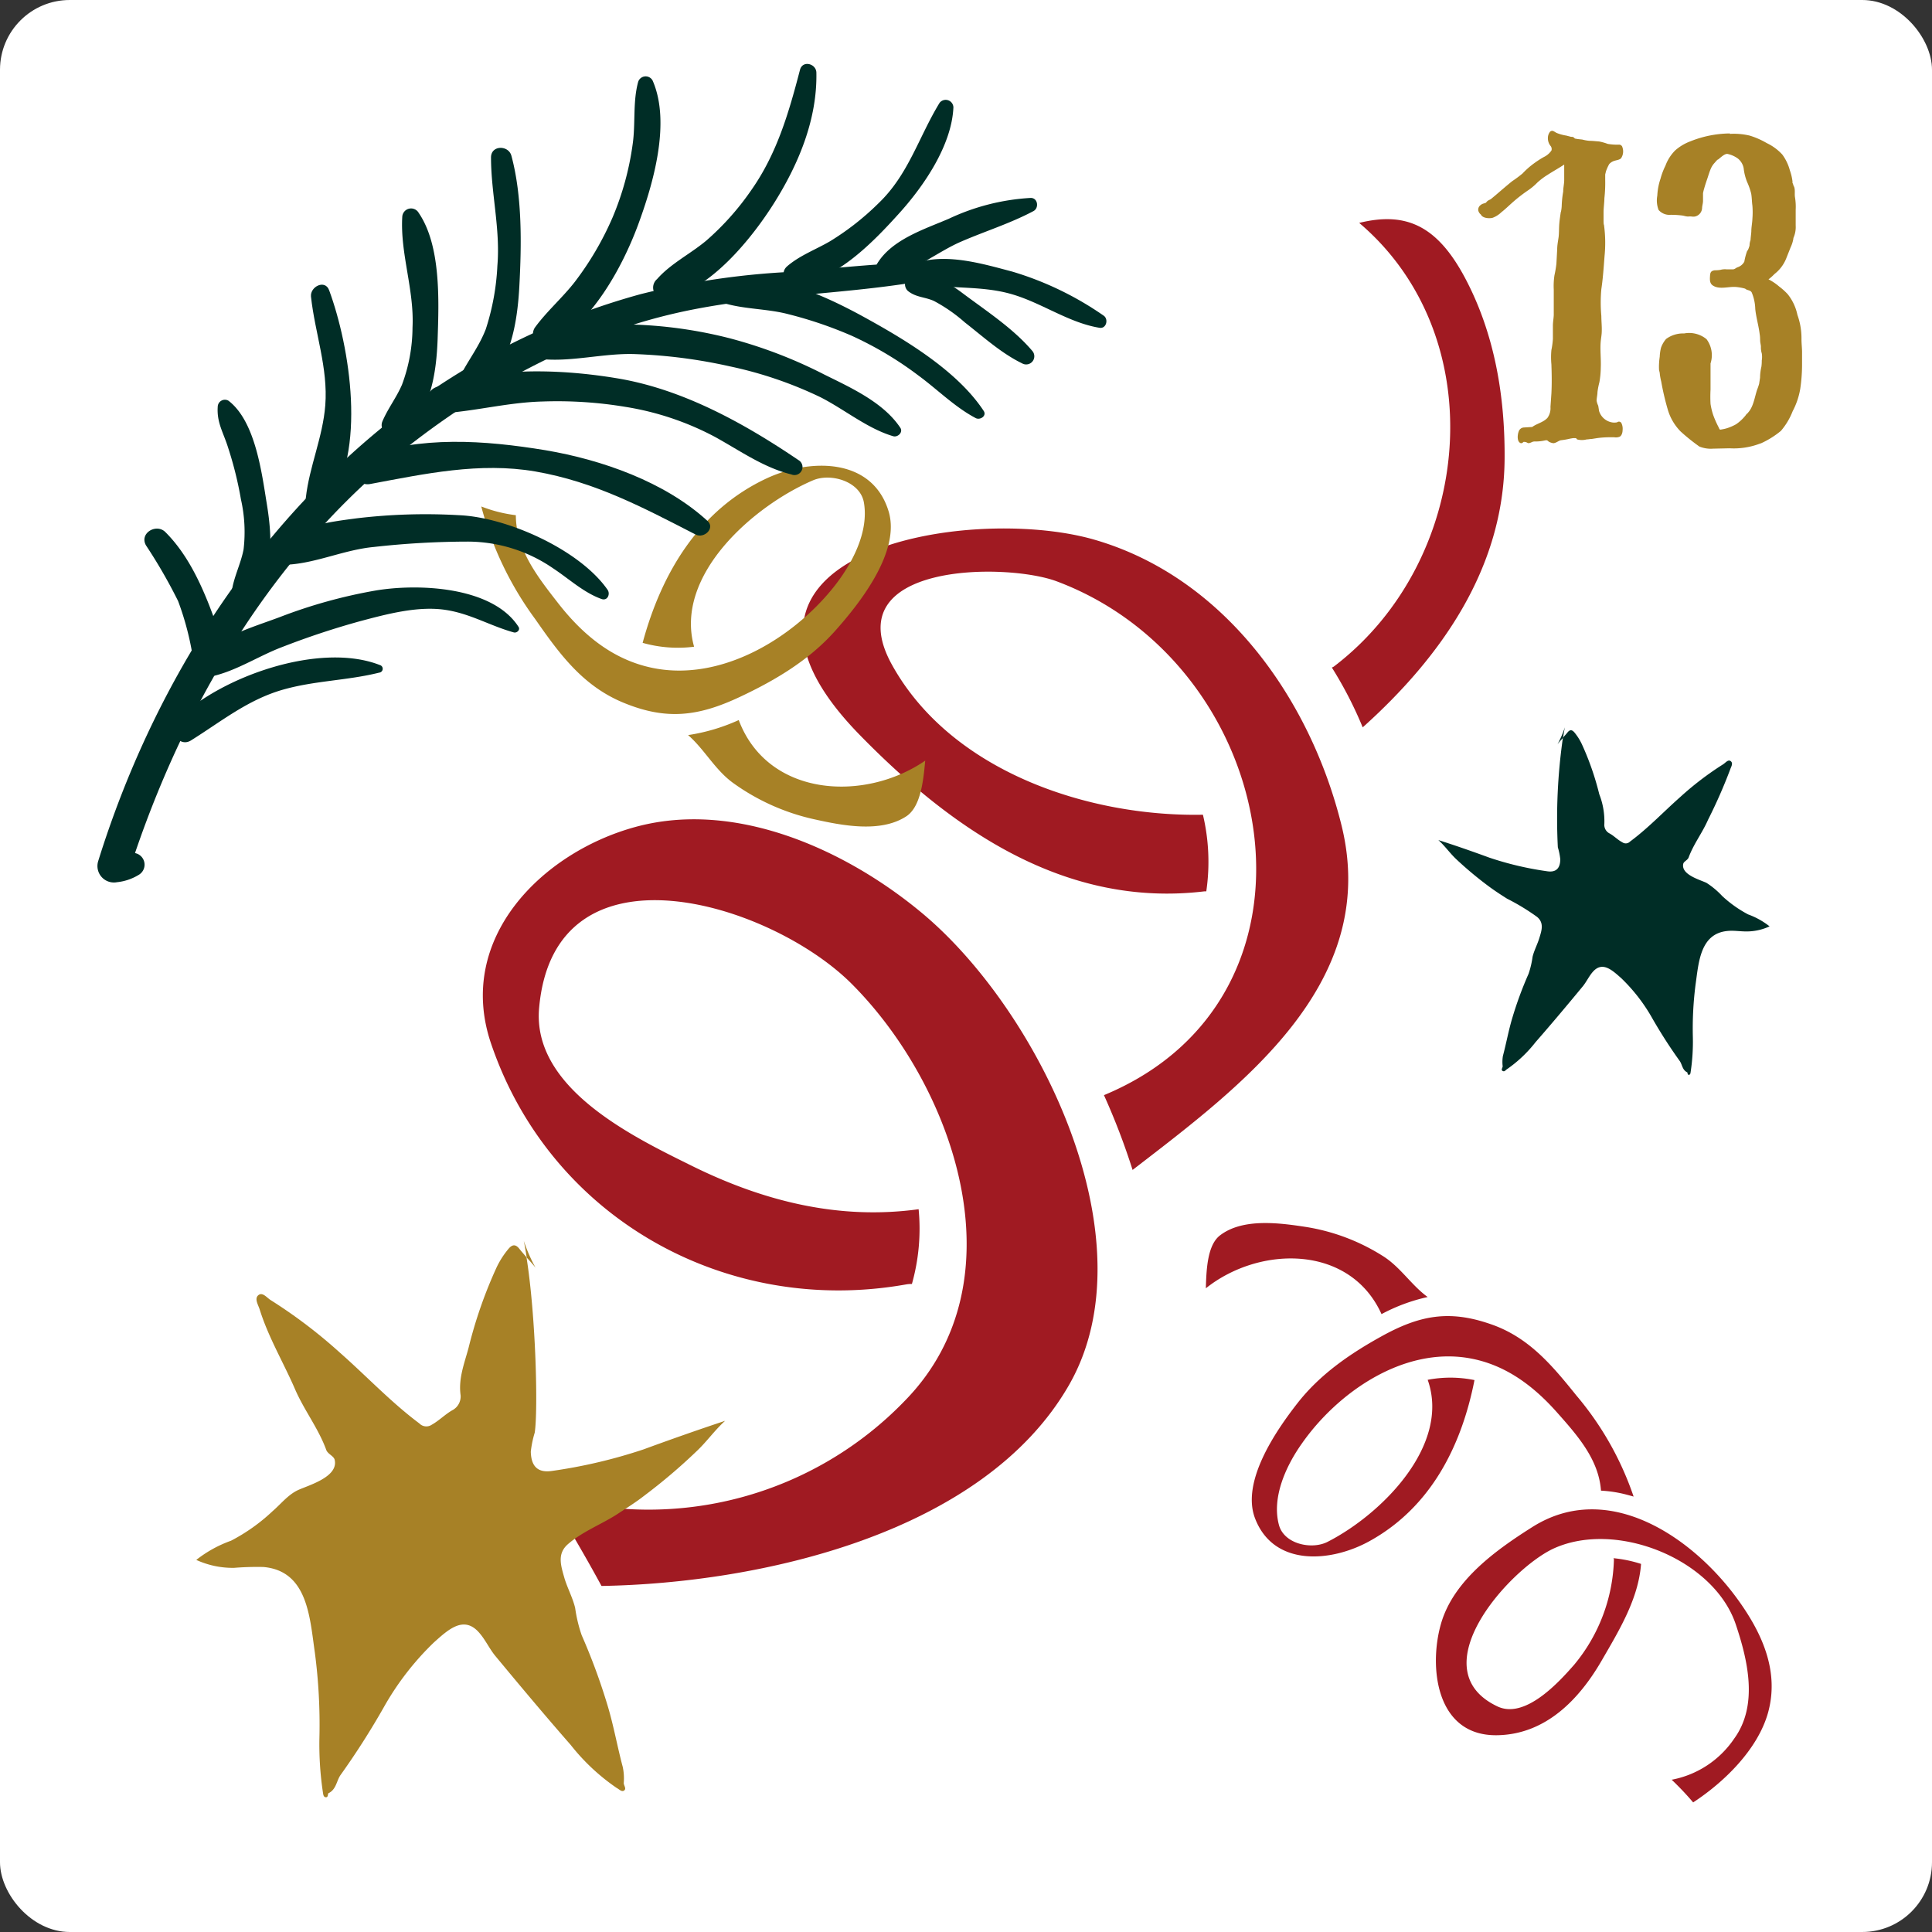 <svg xmlns="http://www.w3.org/2000/svg" viewBox="0 0 270 270"><rect x="0" y="0" width="270" height="270" fill="#333333" stroke="none"/><defs><style>.cls-1{fill:#fff;}.cls-2{fill:#a78126;}.cls-3{fill:#a01a22;}.cls-4{fill:#002d26;}</style></defs><g id="Capa_2" data-name="Capa 2"><g id="Home"><rect class="cls-1" width="270" height="270" rx="9.75"/><path class="cls-2" d="M216.68,18.38c.28-.26.6.08.87.2a5.89,5.89,0,0,0,1.35.37l.65.17c.13,0,.28,0,.4.1s.08.14.29.17l.3.05.57.06a6.18,6.18,0,0,0,1,.18c.46,0,.91.06,1.37.09a7.41,7.41,0,0,1,1.2.34,8.53,8.53,0,0,0,1.51.11.48.48,0,0,1,.55.38,1.71,1.71,0,0,1-.19,1.51c-.23.26-.78.28-1.09.42a1.66,1.66,0,0,0-.57.4,6.49,6.49,0,0,0-.45,1l-.11.45,0,.77a19.48,19.48,0,0,1-.11,2.52v-.11c0,.72-.12,1.43-.12,2.15l0,1.09c0,.07,0,.57.06.63a18.54,18.54,0,0,1,.08,4.34c-.12,1.54-.22,3.11-.45,4.64a20.42,20.42,0,0,0,0,3.75c0,.69.08,1.38.06,2.08,0,.48-.09.94-.14,1.42-.12,1.23.06,2.51,0,3.75a12.32,12.32,0,0,1-.19,2,11.05,11.05,0,0,0-.27,1.37c0,.41-.12.82-.12,1.23a2.57,2.57,0,0,0,.22.68c.05.24.08.49.12.74a2.31,2.31,0,0,0,1.87,1.61,1.8,1.8,0,0,0,.52,0c.16,0,.17-.08.32-.11a.39.39,0,0,1,.41.19,1.82,1.82,0,0,1,.17,1c0,.32-.13.82-.46.93a1.39,1.39,0,0,1-.7.06h-.87a13.31,13.31,0,0,0-1.55.12l-.76.12c-.23,0-.46.06-.69.06a2.57,2.57,0,0,1-1.32,0c-.15-.12-.06-.18-.28-.18h-.29l-.37.06a10.92,10.92,0,0,1-1.37.24c-.36.11-.58.35-1,.41a1.93,1.93,0,0,1-.59-.18c-.11-.06-.22-.18-.31-.23H216a6.11,6.11,0,0,1-1.41.17,1,1,0,0,0-.58.12c-.15.06-.4.18-.56.06a.85.85,0,0,0-.55-.12.42.42,0,0,1-.35.18c-.59-.18-.48-1.19-.32-1.61a.81.81,0,0,1,.77-.59l1.13-.07c.67-.49,1.54-.64,2.12-1.26a2.3,2.3,0,0,0,.43-1.54l.13-1.87c.07-1.36.05-2.72,0-4.08a10.72,10.72,0,0,1,0-2,11.55,11.55,0,0,0,.21-1.55V45.52c0-.5.1-1,.12-1.49,0-1.19,0-2.38,0-3.57a9.81,9.81,0,0,1,.1-2,15,15,0,0,0,.27-1.61l.11-2c0-.56.11-1.1.19-1.66s.05-1.25.1-1.88.14-1.16.22-1.74l0,.1a5.11,5.11,0,0,0,.12-.85,14.1,14.1,0,0,1,.21-2.05c0-.54.14-1.09.14-1.6V23c-.76.5-1.56.94-2.33,1.44a9.62,9.62,0,0,0-1.41,1.06,8.44,8.44,0,0,1-1.25,1.06,21.63,21.63,0,0,0-2.39,1.87c-.46.41-.91.85-1.4,1.23a3.53,3.53,0,0,1-1.23.78c-.46.12-1.4.06-1.63-.45a1.07,1.07,0,0,1-.37-.57.8.8,0,0,1,.13-.56,1.15,1.15,0,0,1,.66-.43l.29-.1a1,1,0,0,1,.24-.26c.17-.13.37-.17.52-.31l.6-.5c.76-.65,1.52-1.31,2.3-1.94a16.78,16.78,0,0,0,1.44-1.07A11.87,11.87,0,0,1,214.15,23c.51-.38,1-.72,1.59-1.05a2.68,2.68,0,0,0,1.08-.92.7.7,0,0,0-.09-.59,1.72,1.72,0,0,1-.41-1.16,1.39,1.39,0,0,1,.36-.94Z"/><path class="cls-2" d="M241.76,18.71a9.5,9.5,0,0,1,2.76.24A11.09,11.09,0,0,1,246.91,20a7,7,0,0,1,2.17,1.6,6.59,6.59,0,0,1,1.06,2.22,7.08,7.08,0,0,1,.37,1.58v.09s0,0-.06-.08a4.39,4.39,0,0,1,.24.68l0-.09c.24.53.07,1.08.17,1.61a8.18,8.18,0,0,1,.09,1.71l0,2.2a3.73,3.73,0,0,1-.36,1.83l.05-.08a4.66,4.66,0,0,1-.4,1.3l-.59,1.49a5.2,5.2,0,0,1-1.86,2.38l.19-.14a6.54,6.54,0,0,1-.83.74,7.16,7.16,0,0,1,1.49,1,8.81,8.81,0,0,1,1.2,1.08A6.86,6.86,0,0,1,251.19,44a9.64,9.64,0,0,1,.57,3.4c0,.62.08,1.22.08,1.84l0,1.75a23.22,23.22,0,0,1-.25,3.33,10.31,10.31,0,0,1-1.06,3.14,9.56,9.56,0,0,1-1.64,2.75A12.33,12.33,0,0,1,246,62l.1-.06a10.29,10.29,0,0,1-4.4.71l-2.28.05a4.31,4.31,0,0,1-1.92-.29,26.91,26.91,0,0,1-2.64-2.12,7.25,7.25,0,0,1-1.8-3.1,36.61,36.61,0,0,1-.9-3.86,8.19,8.19,0,0,1-.2-1.08c0-.22-.1-.42-.11-.64a9.3,9.3,0,0,1,.1-1.75,6.17,6.17,0,0,1,.18-1.27,3.83,3.83,0,0,1,.71-1.22,4,4,0,0,1,2.52-.77,3.81,3.81,0,0,1,3.13.8,3.75,3.75,0,0,1,.56,3.39c0-.17,0,.29,0,.3l0,1.12,0,2.24a18.5,18.5,0,0,0,0,2,9.22,9.22,0,0,0,.38,1.57,14,14,0,0,0,.77,1.73c.12.27.11.34.42.26a4.89,4.89,0,0,0,.64-.14,6.79,6.79,0,0,0,1.36-.58,6.09,6.09,0,0,0,1.29-1.19l-.07.1.21-.29c.08-.1.19-.15.27-.24l-.12.09c.84-.82,1-2.21,1.35-3.27a8.51,8.51,0,0,0,.29-.85l.13-.85a7,7,0,0,1,.19-1.55,6.11,6.11,0,0,0,.05-.86,3.11,3.11,0,0,0,0-1,2.72,2.72,0,0,1-.12-.9c0-.26-.08-.5-.1-.76s0-.64-.07-1c-.14-1.19-.5-2.35-.62-3.55a6.39,6.39,0,0,0-.49-2.29c-.21-.38-.61-.26-.92-.54a7.05,7.05,0,0,0-1.36-.24c-1-.06-2.24.39-3.14-.19-.49-.31-.44-.87-.41-1.37s.16-.7.67-.77a4.08,4.08,0,0,0,.79-.06,2.38,2.38,0,0,1,.84-.07h.91c.24,0,.41-.21.64-.29a1.66,1.66,0,0,0,.94-.78,9,9,0,0,1,.44-1.62l0,.12a3.63,3.63,0,0,0,.29-.75,2.44,2.44,0,0,1,.14-.77v.11c0-.41.1-1,.11-1.33,0-.58.13-1.17.15-1.75a11.31,11.31,0,0,0,0-1.84c-.08-.56-.07-1.13-.17-1.69a9.45,9.45,0,0,0-.57-1.62,7.21,7.21,0,0,1-.48-1.92,2.27,2.27,0,0,0-.79-1.34,3.75,3.75,0,0,0-1.39-.64c-.42-.14-1,.46-1.38.75l-.09.06.07-.06c-.14.05-.4.4-.48.48a2.81,2.81,0,0,0-.48.7c-.22.46-.43,1.2-.56,1.57s-.3.88-.42,1.32A5.93,5.93,0,0,0,238,27v1.06c0,.35-.12.69-.13,1a1.27,1.27,0,0,1-1,1.2,1.3,1.3,0,0,1-.44,0,3,3,0,0,0-.52,0c-.3,0-.58-.12-.88-.15a13.3,13.3,0,0,0-1.55-.09,2,2,0,0,1-1.69-.68,3.72,3.72,0,0,1-.18-2,8.72,8.72,0,0,1,.45-2.37,9.91,9.91,0,0,1,.69-1.82,5.92,5.92,0,0,1,1.36-2.13,6.79,6.79,0,0,1,2.1-1.26,15.19,15.19,0,0,1,5.53-1.11Z"/><path class="cls-3" d="M187.49,115.39c-4.34-17.64-16.36-34.76-34.66-40-17.76-5.05-57.5,1.94-32.66,27.34,12.93,13.23,28.71,24.16,48.13,21.84h.28a28.48,28.48,0,0,0-.47-10.71c-16.13.31-35.28-6.12-43.48-21-7.85-14.24,16-14.27,23.07-11.61,31.39,11.78,39.83,58,6.58,71.8a95.56,95.56,0,0,1,4,10.45C173.4,151.84,192.92,137.51,187.49,115.39Z"/><path class="cls-3" d="M96.63,162.9c-7.95-3.94-22.27-10.74-21.29-22,2.1-24.11,32.35-14.78,43.71-3.38,14.3,14.34,23.77,41.45,7.47,58.17A49.77,49.77,0,0,1,76.75,209c2.5,4.17,5,8.37,7.31,12.64,22-.37,53.35-7.22,65.33-28.07,11.58-20.17-4.11-52.24-20.49-65.93-10.57-8.83-26.07-15.93-40.14-12.06-13,3.56-25.13,15.58-20.13,30.27,8.29,24.41,32.88,38.12,58,33.65a3.78,3.78,0,0,1,.81-.06,28.46,28.46,0,0,0,.94-10.45C117.3,170.51,106.77,167.92,96.63,162.9Z"/><path class="cls-3" d="M210.27,64.16c.07-8.73-1.38-17.51-5.53-25.32-3.92-7.37-8.3-9.28-14.79-7.69,18.84,16,16,47.12-3.54,62a1.83,1.83,0,0,1-.28.14,55.44,55.44,0,0,1,4.31,8.36C201.32,91.88,210.15,79.48,210.27,64.16Z"/><path class="cls-2" d="M36.11,181c.59-.48,1.2.38,1.73.7A70.39,70.39,0,0,1,47.46,189c3.74,3.29,7.15,6.94,11.15,9.93a1.35,1.35,0,0,0,1.74.17c1-.56,1.82-1.41,2.83-2A2.17,2.17,0,0,0,64.37,195c-.33-2.37.54-4.49,1.12-6.67a63.15,63.15,0,0,1,3.86-11.1,12,12,0,0,1,1.72-2.71c.53-.63,1-.65,1.51,0,.32.41.68.8,1,1.19,1.33,8.41,1.62,21.46,1.15,24.5a14.6,14.6,0,0,0-.55,2.66c.05,2.09,1,3,3,2.69a72.39,72.39,0,0,0,12.74-3c3.76-1.38,7.54-2.71,11.42-4-1.46,1.31-2.57,2.92-4,4.26A79.3,79.3,0,0,1,90.07,209c-1.28,1-2.67,1.86-4,2.73-2.21,1.38-4.7,2.34-6.69,4.06-1.56,1.35-1,3-.48,4.82.43,1.39,1.14,2.69,1.48,4.11a20,20,0,0,0,.91,3.8,86.22,86.22,0,0,1,3.63,9.86c.85,2.83,1.35,5.71,2.11,8.55a7.73,7.73,0,0,1,.14,2.25c0,.37.45.82,0,1.08-.33.16-.64-.21-1-.4a29,29,0,0,1-6.41-6c-3.59-4.1-7.09-8.28-10.57-12.48-.81-1-1.34-2.19-2.2-3.18-2.16-2.52-4.36-.45-6.37,1.35a39.36,39.36,0,0,0-7,9.07,107.29,107.29,0,0,1-6,9.4c-.6.82-.6,2.05-1.72,2.59-.11.05,0,.58-.36.56s-.37-.44-.42-.73a45.29,45.29,0,0,1-.48-7.62A77,77,0,0,0,44,230.94c-.71-4.92-1-11.41-7.19-11.95a40.1,40.1,0,0,0-4.1.12A12.27,12.27,0,0,1,27.43,218a17.11,17.11,0,0,1,4.85-2.68,25.71,25.71,0,0,0,5.79-4.11c1.16-1,2.15-2.28,3.52-2.94s5.75-1.82,5.18-4.26c-.12-.54-1-.81-1.19-1.42-1.1-3-3.09-5.53-4.35-8.45-1.61-3.72-3.71-7.22-4.93-11.11C36.09,182.35,35.51,181.49,36.11,181Z"/><path class="cls-2" d="M74.84,177.16c-.39-.5-.81-.95-1.23-1.41-.13-.82-.26-1.62-.41-2.34A22.21,22.21,0,0,0,74.84,177.16Z"/><path class="cls-4" d="M241.88,106.38c-.37-.3-.75.24-1.08.44a43,43,0,0,0-6,4.58c-2.33,2.06-4.47,4.34-7,6.21a.83.83,0,0,1-1.08.1c-.65-.34-1.14-.88-1.77-1.23a1.34,1.34,0,0,1-.74-1.33,10.34,10.34,0,0,0-.71-4.16,39.31,39.31,0,0,0-2.41-6.94,7.72,7.72,0,0,0-1.07-1.7c-.34-.39-.62-.4-.95,0-.2.25-.42.49-.65.74a79.27,79.27,0,0,0-.71,15.32,8.88,8.88,0,0,1,.34,1.66c0,1.31-.62,1.9-1.9,1.68a44.52,44.52,0,0,1-8-1.89c-2.35-.86-4.72-1.69-7.14-2.46.91.81,1.6,1.82,2.49,2.66a51.12,51.12,0,0,0,4.6,3.84c.8.59,1.67,1.16,2.53,1.7a30.64,30.64,0,0,1,4.18,2.54c1,.84.65,1.88.3,3-.27.87-.71,1.68-.93,2.57a12.46,12.46,0,0,1-.56,2.38,51.63,51.63,0,0,0-2.27,6.16c-.53,1.77-.85,3.57-1.32,5.34A5.15,5.15,0,0,0,210,149c0,.23-.28.52,0,.67s.4-.13.59-.24a18.21,18.21,0,0,0,4-3.78c2.24-2.56,4.43-5.17,6.6-7.8.51-.62.84-1.37,1.38-2,1.35-1.58,2.72-.28,4,.85a24.33,24.33,0,0,1,4.37,5.66,69.2,69.2,0,0,0,3.78,5.88c.38.51.37,1.29,1.07,1.62.07,0,0,.36.23.35s.23-.28.26-.46a28.12,28.12,0,0,0,.3-4.76,48.36,48.36,0,0,1,.38-7.42c.44-3.07.63-7.13,4.5-7.47.85-.08,1.71.07,2.56.07a7.57,7.57,0,0,0,3.28-.71,10.65,10.65,0,0,0-3-1.67,16.89,16.89,0,0,1-3.62-2.57,11.32,11.32,0,0,0-2.2-1.84c-.89-.43-3.59-1.14-3.24-2.67.08-.33.61-.5.75-.88.69-1.88,1.93-3.46,2.72-5.28a71.64,71.64,0,0,0,3.08-7C241.89,107.22,242.26,106.69,241.88,106.38Z"/><path class="cls-4" d="M217.67,104c.24-.31.5-.6.76-.88.08-.52.17-1,.26-1.47A14.39,14.39,0,0,1,217.67,104Z"/><path class="cls-3" d="M225.55,217.92A24,24,0,0,1,220,232.64c-2.14,2.45-6.88,7.67-10.74,5.83-10.86-5.16,1.51-19,7.73-22,8.76-4.12,22.49,1.38,25.58,10.52,1.68,5,3.18,11.28-.19,15.95a13.58,13.58,0,0,1-8.76,5.78c1.05,1,2.06,2.06,3,3.17,4.36-2.85,9-7.39,10.45-12.48,1.65-5.84-.84-11.24-4.25-15.93-6.25-8.62-18.06-16.79-28.68-10.07-5.06,3.2-11,7.44-12.75,13.48s-.73,15.73,7.81,15.61c6.74-.09,11.45-4.92,14.64-10.44,2.4-4.15,5.14-8.61,5.5-13.5a18.14,18.14,0,0,0-3.86-.8A.62.62,0,0,1,225.55,217.92Z"/><path class="cls-3" d="M199.52,192.83c3.24,9.14-6.46,18.81-14,22.65-2.2,1.13-6.12.31-6.8-2.42-1-3.82,1-8.19,3.2-11.3,5-7.16,14.18-13.56,23.4-11.95,5,.87,8.95,3.83,12.26,7.56,2.83,3.19,5.85,6.57,6.16,10.95a17.86,17.86,0,0,1,3.23.47c.44.11.89.23,1.33.36a43.35,43.35,0,0,0-8-14.13c-3.42-4.25-6.71-8.2-12.07-10-5.8-2-9.93-1.17-15.21,1.76-4.42,2.45-8.6,5.33-11.73,9.36-3,3.84-7.87,10.94-5.89,16.07,2.63,6.81,10.66,6.12,16,3.16,8.53-4.71,12.84-13.25,14.66-22.5A16.81,16.81,0,0,0,199.52,192.83Z"/><path class="cls-3" d="M193.16,175.47a28.41,28.41,0,0,0-10.64-4c-3.67-.56-8.81-1.27-12,1.16-1.75,1.32-1.93,4.62-2,7.41,7.52-6,20.14-6.13,24.55,3.61a25.09,25.09,0,0,1,6.45-2.39C197.23,179.61,195.67,177,193.16,175.47Z"/><path class="cls-2" d="M97,90.38c-2.8-10,8.31-19.69,16.61-23.25,2.45-1.06,6.59.11,7.12,3.09.73,4.17-1.72,8.7-4.26,11.87-5.86,7.32-16.19,13.5-25.95,11.1-5.29-1.29-9.32-4.76-12.6-9C75.09,80.56,72.1,76.72,72.09,72a20,20,0,0,1-3.43-.73c-.47-.15-.94-.31-1.4-.49a46.56,46.56,0,0,0,7.53,15.73c3.35,4.81,6.59,9.28,12.21,11.64,6.07,2.54,10.55,2,16.43-.77,4.91-2.31,9.6-5.09,13.26-9.19,3.47-3.89,9.23-11.15,7.48-16.78-2.32-7.5-11-7.35-17-4.57-9.49,4.42-14.73,13.26-17.36,23A18.08,18.08,0,0,0,97,90.38Z"/><path class="cls-2" d="M102.51,109.46a30.7,30.7,0,0,0,11.12,5c3.9.87,9.35,2,13-.36,2-1.29,2.4-4.82,2.67-7.8-8.5,5.84-22,5.1-26.06-5.67a26.65,26.65,0,0,1-7.08,2.1C98.46,104.72,99.93,107.62,102.51,109.46Z"/><path class="cls-4" d="M89.56,41.1A107.7,107.7,0,0,1,110.4,38c7-.53,14.08-1.48,21.1-1.24a1,1,0,0,1,.14,2c-12.7,2.6-25.77,2.17-38.44,5.3S68.63,53.54,58.27,61.43c-19,14.49-31.77,35.4-39.4,57.78l.25.08a1.65,1.65,0,0,1,.22,3,7.23,7.23,0,0,1-3,1,2.3,2.3,0,0,1-2.62-2.94C21.26,96.15,35.22,73.89,55.33,58.2A98.12,98.12,0,0,1,89.56,41.1Z"/><path class="cls-4" d="M128.41,36.65c4.11-1.23,9.07.25,13.1,1.32a44.71,44.71,0,0,1,12.71,6.13c.74.48.4,1.87-.56,1.71-4.18-.68-7.86-3.33-11.91-4.59-4.49-1.41-9-.72-13.51-1.69C126.63,39.18,127.14,37,128.41,36.65Z"/><path class="cls-4" d="M132.58,30.58a30.85,30.85,0,0,1,11.47-2.92c1,0,1.18,1.41.38,1.84-3.27,1.74-6.82,2.83-10.21,4.31s-6.75,4.38-10.45,4.75a1.15,1.15,0,0,1-1.18-1.72C124.63,33.48,129.11,32.06,132.58,30.58Z"/><path class="cls-4" d="M133.24,15c-.23,5.27-4.07,10.91-7.49,14.71s-8.86,9.57-14.47,10c-1.32.1-2.46-1.46-1.27-2.5,1.76-1.52,4-2.33,6-3.5a37.41,37.41,0,0,0,6.8-5.34c4.17-4,5.59-9.25,8.5-14A1.08,1.08,0,0,1,133.24,15Z"/><path class="cls-4" d="M114.09,10.15c.13,6.58-2.53,12.89-6,18.37-3.12,4.92-8.87,12-14.89,13.19A1.56,1.56,0,0,1,91.83,39c1.88-2.15,4.66-3.52,6.87-5.37A37.63,37.63,0,0,0,105,26.56c3.59-5.1,5.26-10.89,6.81-16.84C112.2,8.38,114.07,8.91,114.09,10.15Z"/><path class="cls-4" d="M91.21,11.27c2.58,5.91.05,14.51-2.07,20.24-2.24,6-6.42,13.52-12.22,16.74a1.71,1.71,0,0,1-2.19-2.44c1.66-2.29,3.83-4.15,5.58-6.39a42.68,42.68,0,0,0,5.31-9.06A40.2,40.2,0,0,0,88.41,20.2c.43-2.91,0-5.93.78-8.78A1.1,1.1,0,0,1,91.21,11.27Z"/><path class="cls-4" d="M134.56,41c3.28,2.46,7.07,4.92,9.73,8.07a1.14,1.14,0,0,1-1.45,1.71c-2.92-1.42-5.45-3.73-8-5.72a22.3,22.3,0,0,0-4.32-3c-1.26-.57-2.47-.49-3.59-1.36-.54-.42-.7-1.46.09-1.76C129.69,37.88,132.42,39.37,134.56,41Z"/><path class="cls-4" d="M101.31,39.23c6.18-1.48,13.76,2,19.06,4.87,5.87,3.21,13.35,7.62,17.1,13.32.47.72-.52,1.34-1.13,1-2.9-1.53-5.34-4-8-5.95A49.47,49.47,0,0,0,119,46.91a57.12,57.12,0,0,0-8.82-3c-3-.79-6.14-.67-9.09-1.57A1.64,1.64,0,0,1,101.31,39.23Z"/><path class="cls-4" d="M87.83,45.34A62.38,62.38,0,0,1,102,47.28a65.49,65.49,0,0,1,13.23,5.08c3.7,1.83,8.24,3.88,10.59,7.42.43.65-.38,1.37-1,1.18-3.59-1.06-6.8-3.74-10.14-5.44A55.76,55.76,0,0,0,102,51.2a72,72,0,0,0-13.15-1.71c-4.51-.19-9.28,1.23-13.69.63A1.69,1.69,0,0,1,74.49,47C78.25,45,83.66,45.3,87.83,45.34Z"/><path class="cls-4" d="M61,54.09c7.75-2.84,17.35-2.55,25.37-1.2,9.12,1.54,17.65,6.28,25.22,11.41a1.12,1.12,0,0,1-1,2c-3.85-.94-7.17-3.31-10.61-5.21A40,40,0,0,0,87.4,56.86a57.92,57.92,0,0,0-11.54-.75c-4.63.11-9,1.25-13.6,1.62C60.28,57.89,58.75,54.91,61,54.09Z"/><path class="cls-4" d="M50.44,63.92c8.3-3.06,17.26-2.4,25.8-1,7.85,1.33,16.66,4.41,22.62,9.87,1.14,1-.45,2.52-1.63,1.92-7.39-3.8-14.11-7.38-22.41-8.82-7.78-1.34-15.48.33-23.08,1.75C49.59,68.07,48.26,64.73,50.44,63.92Z"/><path class="cls-4" d="M71.47,21.77C73,27.44,72.89,34.22,72.58,40c-.25,4.71-1.21,12.07-6,14.25a1.54,1.54,0,0,1-2-2.2C65.69,50,67,48.29,67.89,46a33.78,33.78,0,0,0,1.62-8.87C69.94,32,68.62,27,68.62,22,68.62,20.26,71.07,20.26,71.47,21.77Z"/><path class="cls-4" d="M58.52,29.76c3.11,4.56,2.82,12.26,2.64,17.6-.16,4.55-.95,11.13-5.51,13.4-1.15.57-2.76-.59-2.2-1.89.77-1.8,1.95-3.3,2.73-5.11a23.17,23.17,0,0,0,1.47-8c.26-5.24-1.75-10.39-1.43-15.49A1.23,1.23,0,0,1,58.52,29.76Z"/><path class="cls-4" d="M46,40.57c2.91,7.9,5.28,22.65-.26,30-.91,1.21-3.17.75-3-1,.49-4.38,2.37-8.45,2.72-12.94.4-5.21-1.45-10.09-2-15.19C43.33,40.05,45.44,39,46,40.57Z"/><path class="cls-4" d="M31.93,56c3.77,2.89,4.65,10.08,5.37,14.5s1.15,10.38-2.6,13.4c-.88.71-2.5.19-2.33-1.12.27-2.11,1.27-3.92,1.67-6a20.74,20.74,0,0,0-.37-7,51.05,51.05,0,0,0-1.76-7.12c-.69-2.24-1.64-3.57-1.48-5.85A1,1,0,0,1,31.93,56Z"/><path class="cls-4" d="M49.89,72.43A81.12,81.12,0,0,1,64.17,72c6.7.29,16.83,4.81,20.73,10.41.43.6,0,1.61-.84,1.3-2.51-.9-4.55-2.83-6.77-4.29a21.07,21.07,0,0,0-11.83-3.73,119.1,119.1,0,0,0-13.21.75c-4.06.38-7.87,2.18-11.85,2.46A1.61,1.61,0,0,1,39,76.1C41.79,73.42,46.19,72.92,49.89,72.43Z"/><path class="cls-4" d="M39.13,86.23a71,71,0,0,1,13.34-3.7c5.92-1,16.35-.61,20,5.08.27.43-.25.89-.67.77-3.25-.9-6-2.59-9.43-3.13-3.87-.62-8.24.55-12,1.55a112.15,112.15,0,0,0-10.9,3.61c-3.51,1.32-6.87,3.65-10.56,4.24a1.47,1.47,0,0,1-1.27-2.5C30.45,89,35.3,87.67,39.13,86.23Z"/><path class="cls-4" d="M53.08,92.94A.54.54,0,0,1,53,94c-4.42,1.11-9,1.11-13.45,2.38-4.91,1.4-8.61,4.44-12.85,7.09-1.74,1.09-3.3-1.53-2-2.86C30.87,94.52,44.72,89.66,53.08,92.94Z"/><path class="cls-4" d="M23.1,74.35c2.84,2.82,4.71,6.61,6.16,10.3,1,2.64,2.48,6,.09,8.26A1.41,1.41,0,0,1,27,92.15,40.2,40.2,0,0,0,24.89,84a72.13,72.13,0,0,0-4.48-7.77C19.43,74.53,21.83,73.1,23.1,74.35Z"/></g></g></svg>